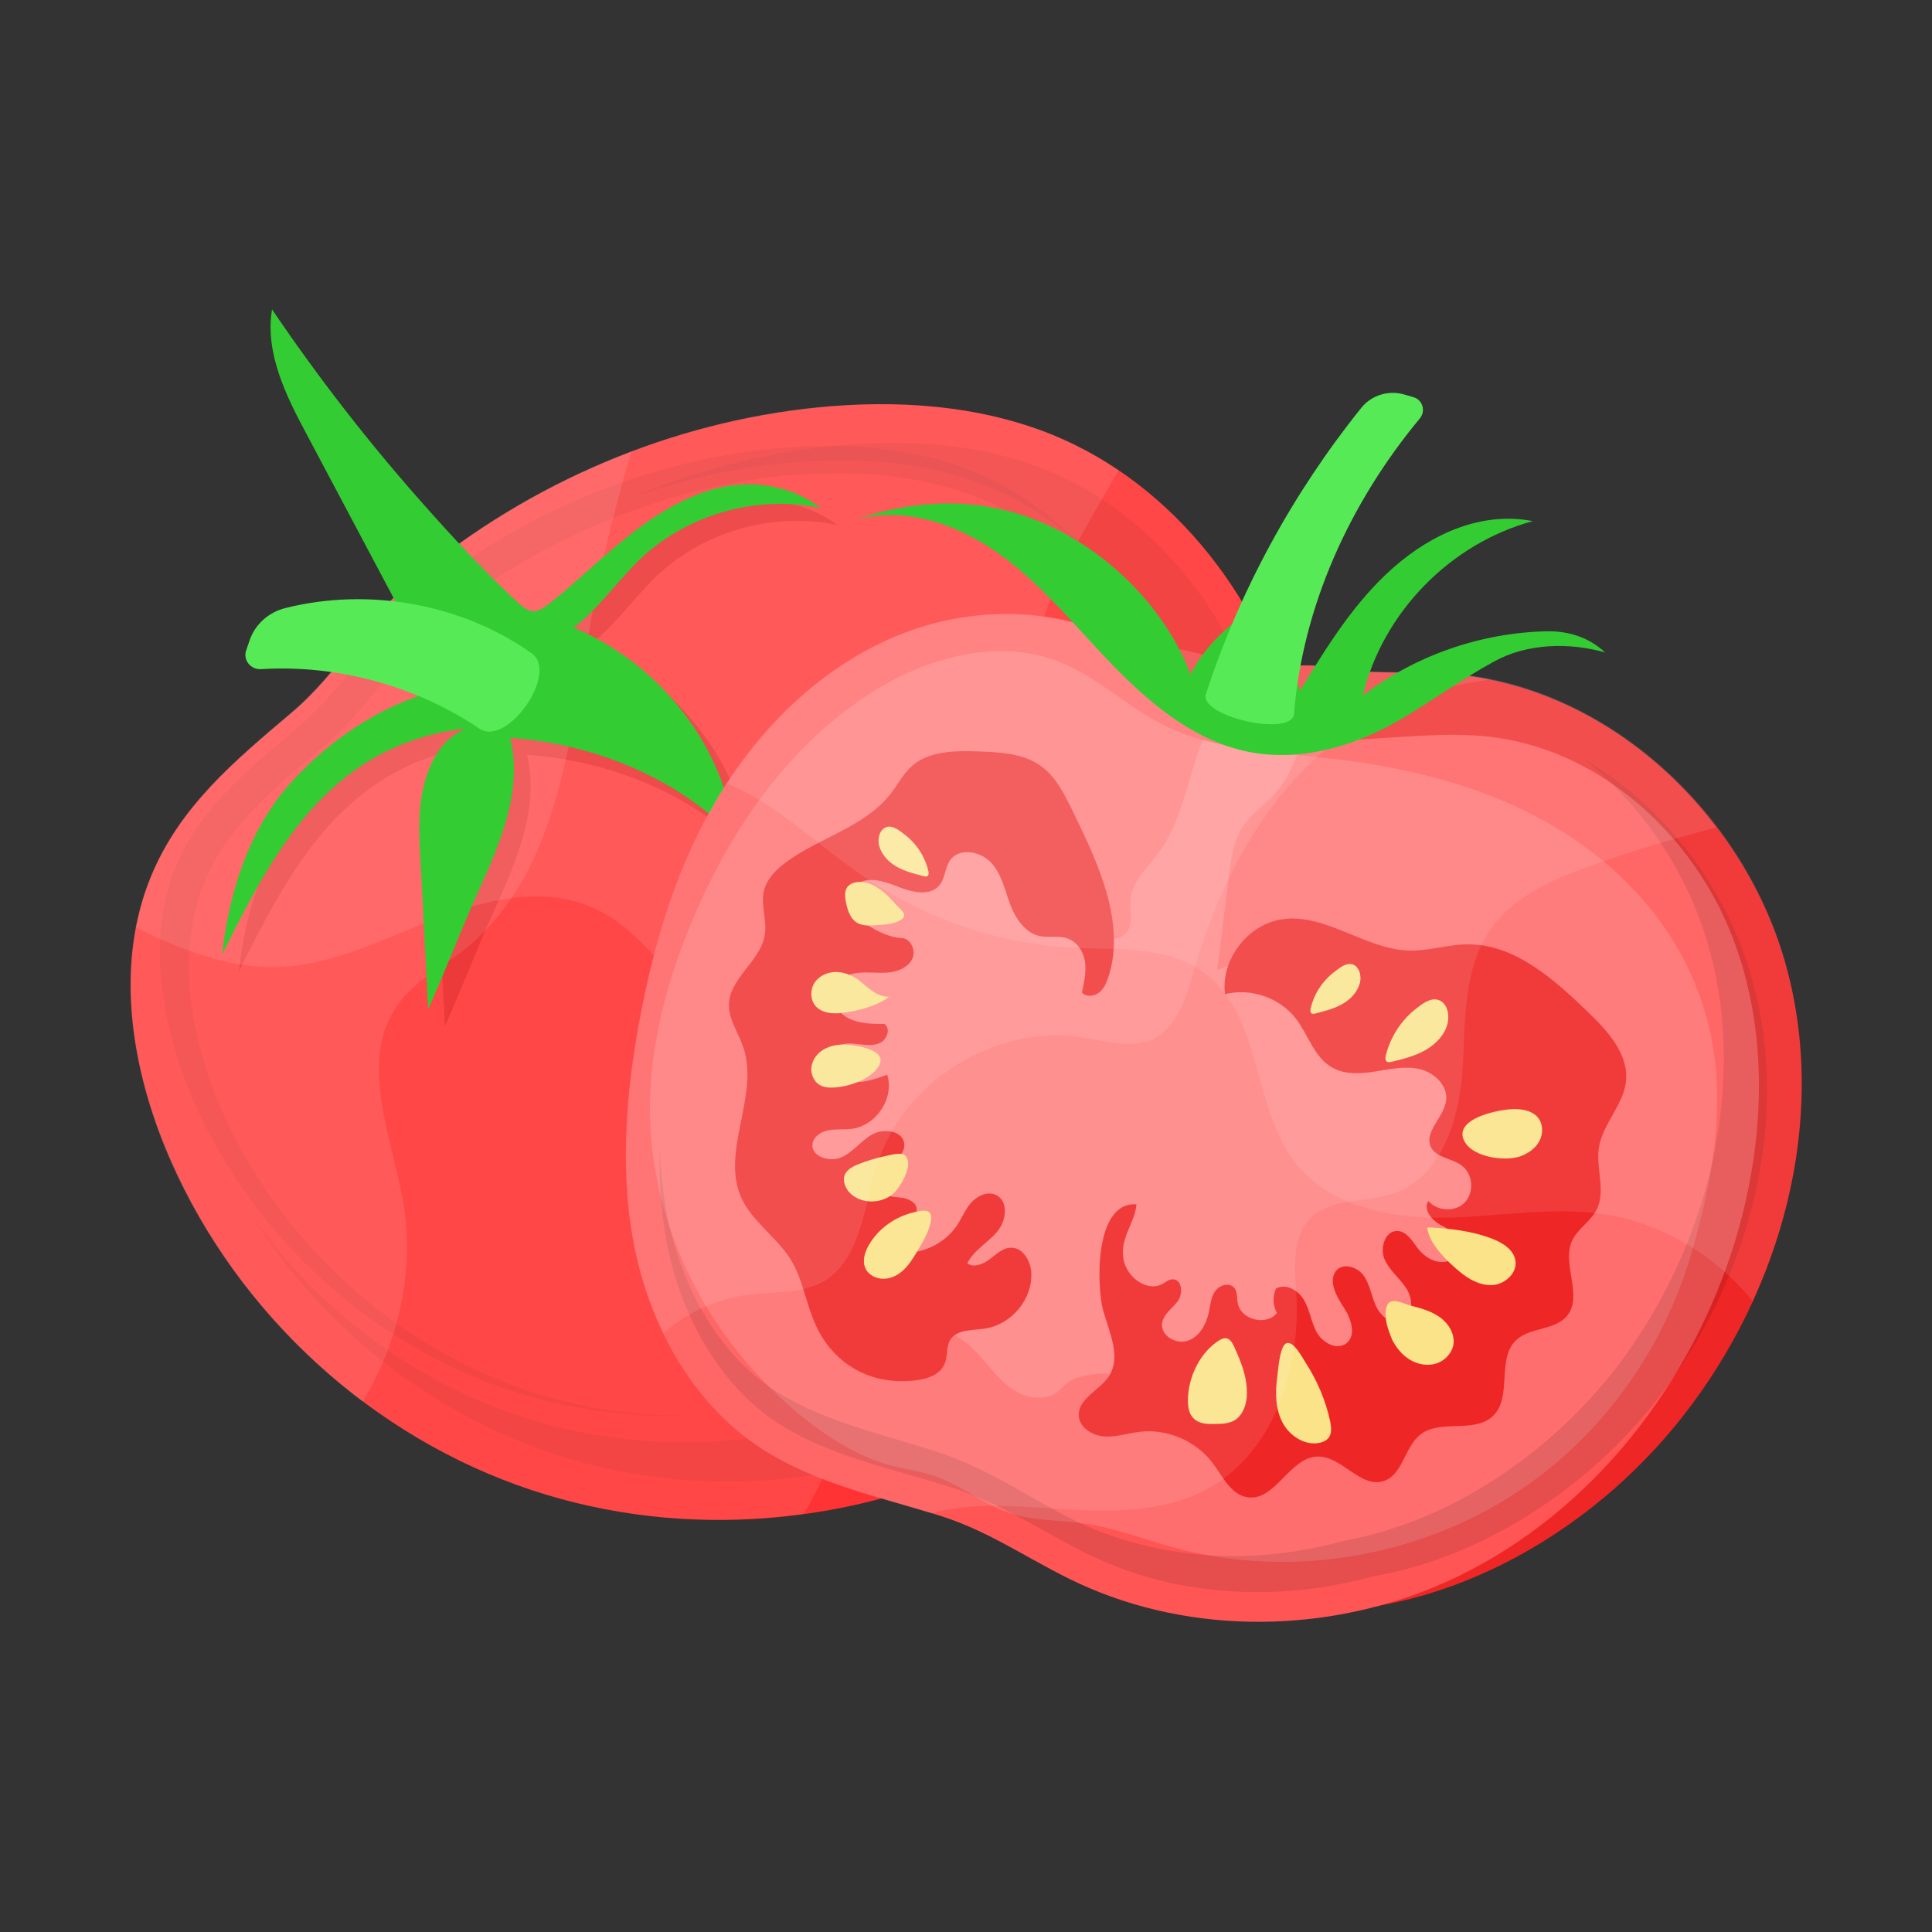 <svg id="Layer_1" enable-background="new 0 0 74 74" height="512" viewBox="0 0 74 74" width="512" xmlns="http://www.w3.org/2000/svg"><rect x="0" y="0" width="74" height="74" fill="#333333" stroke="none"/><g><g><path d="m47.93 43.03c-2 4.53-5.6 10.8-10.25 12.95-5.57 2.57-12.05 3-17.85.91-6.05-2.18-11.08-7.01-13.51-12.97-1.34-3.28-1.88-7.06-.54-10.34 1.1-2.69 3.22-4.45 5.38-6.27 1.86-1.57 2.91-3.67 4.82-5.25 4.34-3.58 9.73-5.89 15.33-6.45 3.04-.31 6.18-.1 9.01 1.05 4.73 1.93 8.13 6.46 9.33 11.42s.34 10.28-1.72 14.95z" fill="#f33"/><path d="m16.1 24.32c.43.81.86 1.61 1.28 2.42l.44.25c-2.32.49-4.45 1.88-6.04 3.64s-2.38 4.23-2.63 6.58c1.33-2.67 2.75-5.46 5.21-7.15 1.22-.84 2.66-1.36 4.13-1.5-.88.33-1.36 1.21-1.6 2.12s-.2 1.86-.15 2.8c.1 1.94.2 3.88.3 5.82.69-1.52 1.22-2.96 1.91-4.48.85-1.87 1.73-3.92 1.23-5.91 3.21.23 6.4 1.52 8.62 3.84-.43-3.55-2.9-6.68-6.2-8.06.89-.68 1.59-1.65 2.37-2.45 1.81-1.84 4.58-2.67 7.1-2.13-1.27-.96-2.91-1.14-4.42-.63s-2.79 1.52-3.99 2.57c-.58.51-1.14 1.04-1.74 1.52-.81.66-1.32.27-2.16.58z" fill="#ea2424"/><g opacity=".1"><path d="m49.63 37.8c-2.41-.87-5.04-1.09-7.55-.52-2.41.55-4.62 1.73-6.99 2.47-2.36.74-5.08.96-7.18-.37-1.95-1.23-3.04-3.63-5.13-4.58-1.93-.9-4.2-.35-6.18.42-1.97.77-3.94 1.79-6.05 1.82-1.88.04-3.61-.68-5.34-1.51.13-.66.31-1.33.57-1.95 1.1-2.69 3.22-4.45 5.37-6.28 1.86-1.56 2.91-3.68 4.82-5.24 4.34-3.59 9.74-5.89 15.33-6.46 3.04-.29 6.18-.09 9.02 1.05 4.71 1.93 8.12 6.46 9.31 11.43.77 3.19.7 6.5 0 9.72z" fill="#fff"/></g><g opacity=".05"><path d="m45.59 32.13c0-1.25-.15-2.49-.43-3.66-1.04-4.28-3.96-7.89-7.62-9.38-1.57-.64-3.38-.96-5.4-.96-.68 0-1.4.04-2.11.09-4.77.49-9.49 2.47-13.26 5.58-.77.64-1.4 1.42-2.04 2.25-.72.87-1.43 1.79-2.53 2.7-1.83 1.55-3.55 3-4.38 5.06-1.25 3.06-.23 6.49.49 8.28 2.08 5.06 6.36 9.17 11.51 11.04 2 .72 4.11 1.09 6.3 1.09-.11.02-.21.02-.32.02-2.34 0-4.6-.38-6.74-1.15-5.28-1.91-9.72-6.15-11.83-11.36-.73-1.83-1.79-5.38-.5-8.53.85-2.11 2.62-3.6 4.51-5.19 1.11-.94 1.87-1.89 2.59-2.79.68-.85 1.32-1.64 2.09-2.28 3.91-3.23 8.75-5.26 13.66-5.75.74-.08 1.47-.11 2.17-.11 2.08 0 3.94.34 5.57 1 3.75 1.53 6.77 5.25 7.83 9.66.33 1.39.48 2.88.44 4.39z"/></g><g opacity=".05"><path d="m46.91 42.39c-1.31 2.96-4.85 10.08-9.5 12.24-3 1.39-6.3 2.12-9.56 2.12-2.49 0-4.93-.43-7.21-1.26-4.46-1.61-8.36-4.78-10.91-8.81 2.38 3.35 5.81 5.98 9.67 7.38 2.17.79 4.46 1.18 6.82 1.18 3.07 0 6.2-.69 9.03-2.01 4.4-2.02 7.76-8.77 8.99-11.56 1.97-4.5 2.51-9.2 1.54-13.27-1.07-4.46-4.12-8.21-7.93-9.76-1.63-.67-3.52-1.01-5.62-1.01-.71 0-1.44.04-2.21.11-2.04.21-4.07.67-6.02 1.39 2.51-1.07 5.19-1.78 7.87-2.04.81-.09 1.57-.13 2.32-.13 2.23 0 4.23.36 5.96 1.07 4.03 1.65 7.23 5.6 8.38 10.33 1.06 4.31.48 9.29-1.62 14.03z"/></g><g opacity=".1"><path d="m42.84 18.02c-.18.31-.35.61-.53.92-1.18 2.02-2.37 4.1-2.76 6.4-.35 2.15.02 4.36-.13 6.53-.26 4.1-2.47 8.02-5.8 10.38-1.53 1.09-3.48 2.13-3.68 3.99-.18 1.66 1.14 3.04 1.8 4.56 1.01 2.32.4 5.02-.96 7.18-3.68.52-7.45.17-10.97-1.1-6.04-2.17-11.08-7.01-13.51-12.96-1.32-3.28-1.88-7.07-.53-10.34 1.1-2.69 3.22-4.45 5.37-6.28 1.86-1.56 2.91-3.68 4.82-5.24 4.34-3.59 9.74-5.89 15.33-6.46 3.04-.29 6.18-.09 9.02 1.05.89.38 1.74.82 2.53 1.37z" fill="#fff"/></g><g opacity=".1"><path d="m24.18 17.3c-.7 2.34-1.25 4.71-1.66 7.12-.74 4.32-1.29 9.2-4.71 11.93-.88.7-1.93 1.23-2.59 2.15-1.49 2.12-.24 4.97.22 7.53.46 2.63-.17 5.37-1.55 7.66-3.33-2.5-6-5.91-7.58-9.75-1.32-3.28-1.88-7.07-.53-10.34 1.1-2.69 3.22-4.45 5.37-6.28 1.86-1.56 2.91-3.68 4.82-5.24 2.45-2.04 5.24-3.66 8.21-4.78z" fill="#fff"/></g><path d="m17.18 26.34c-2.32.49-4.45 1.88-6.04 3.64s-2.38 4.23-2.63 6.58c1.33-2.67 2.75-5.46 5.21-7.15 1.22-.84 2.66-1.36 4.13-1.5-.88.33-1.36 1.21-1.6 2.12s-.2 1.86-.15 2.8c.1 1.94.2 3.88.3 5.82.69-1.52 1.22-2.96 1.91-4.48.85-1.87 1.73-3.92 1.23-5.91 3.21.23 6.4 1.52 8.63 3.84-.43-3.55-2.9-6.68-6.2-8.06.89-.68 1.59-1.65 2.37-2.45 1.81-1.84 4.58-2.67 7.1-2.13-1.27-.96-2.91-1.14-4.42-.63s-2.79 1.52-3.99 2.57c-.58.51-1.15 1.04-1.74 1.52-.81.66-.93.67-1.68-.05-1.17-1.11-2.28-2.3-3.35-3.51-2.11-2.37-4.06-4.88-5.84-7.51-.28 1.67.54 3.32 1.34 4.81 1.66 3.13 3.33 6.27 4.99 9.4z" fill="#3c3"/><path d="m20.36 25.02c-2.69-1.9-6.24-2.53-9.43-1.73-.64.16-1.16.62-1.37 1.24l-.13.38c-.13.37.17.74.56.72 2.93-.18 5.92.63 8.36 2.27 1.06.75 3.08-2.13 2.01-2.88z" fill="#57ea57"/></g><g><path d="m37.79 24.32c3.26-.31 6.54.24 9.69 1.12 1.1.31 2.22-.1 3.34.12 1.55.3 3.14.14 4.72.26 6.06.46 11.3 5.38 12.89 11.24s-.19 12.34-3.93 17.13c-3.96 5.09-10.53 8.49-16.87 7.31z" fill="#ef2626"/><path d="m28.93 55.32c-2.42-1.68-3.95-4.43-4.57-7.3s-.42-5.87.11-8.77c.57-3.15 1.52-6.26 3.2-8.98 1.69-2.72 4.16-5.02 7.17-6.1s6.56-.84 9.17 1c1.07.75 1.97 1.75 3.12 2.36 2.96 1.59 6.59.31 9.93.69 4.05.46 7.53 3.51 9.13 7.26 1.59 3.75 1.46 8.07.29 11.98-1.66 5.51-5.48 10.43-10.66 12.93-4.35 2.1-9.65 2.34-14.11.43-1.99-.85-3.6-2.1-5.69-2.76-2.43-.76-4.98-1.28-7.09-2.74z" fill="#f55"/><g opacity=".15"><path d="m24.91 41.81c.11-2.22.71-4.4 1.57-6.46 1.46-3.53 3.73-6.84 6.97-8.87 2.1-1.31 4.76-2.04 7.07-1.15 1.48.57 2.65 1.74 4.07 2.45 1.96.98 4.24 1.03 6.42 1.28 3.25.37 6.5 1.23 9.21 3.04 1.85 1.23 3.43 2.91 4.4 4.9 1.76 3.61 1.24 7.24.19 10.92-1.01 3.55-3.22 6.77-6.23 8.91-3.87 2.76-9 3.7-13.59 2.45-1.14-.31-2.26-.75-3.43-.92-.97-.14-1.97-.1-2.89-.41s-1.68-.92-2.56-1.3c-.78-.34-1.61-.37-2.39-.64-1.79-.62-3.45-2.01-4.72-3.37-2.69-2.89-4.28-6.86-4.09-10.83z" fill="#fff"/></g><g opacity=".15"><path d="m58.08 44.74c-.18 2.61-1.5 5.11-3.55 6.74-2.04 1.63-4.78 2.33-7.36 1.91-1.02-.18-2.01-.51-3.04-.64-1.02-.13-2.79-.38-3.46.41-.38.45-1.08.46-1.61.21s-.92-.72-1.29-1.16c-.38-.45-.78-.89-1.32-1.13-.56-.22-1.21-.21-1.7-.53-.8-.51-.86-1.63-1.31-2.45-.61-1.08-1.88-1.66-2.49-2.72-.64-1.12-.43-2.5-.29-3.78.19-1.66.24-3.35.73-4.94s.35-3.48 1.9-4.09c1.18-.45 3.48-.63 4.74-.5.97.11 2.14.89 2.98 1.37.86.48 1.53 1.4 1.39 2.37.21.32.75.06.86-.3s0-.76.05-1.13c.08-.64.61-1.12 1-1.63.83-1.07 1.1-2.45 1.51-3.73.08-.22.16-.46.25-.69 1.16.33 2.39.46 3.62.57-.21.51-.43 1-.8 1.43-.4.48-.96.81-1.29 1.34-.35.56-.45 1.23-.53 1.86-.14 1.21-.3 2.42-.45 3.63.92-.45 2.06-.21 2.93.3.88.53 1.58 1.31 2.29 2.04.72.72 2.21.41 3.18.76 1.1.38 1.76 1.34 2.53 2.23.51.63.59 1.49.53 2.25z" fill="#fff"/></g><path d="m34.44 52.9c.68.01 1.54-.08 1.76-.71.1-.29.04-.62.2-.88.25-.39.84-.35 1.31-.42 1.03-.15 1.85-1.13 1.79-2.15-.03-.45-.32-.96-.78-.95-.31 0-.56.25-.81.44s-.61.34-.86.16c.24-.5.79-.79 1.15-1.22s.44-1.22-.1-1.42c-.32-.12-.68.07-.91.32-.22.26-.35.58-.53.86-.39.58-1.05.97-1.75 1.04-.3.03-.63-.01-.86-.2s-.31-.56-.11-.78c.32-.34 1.13-.18 1.17-.64.03-.28-.32-.45-.61-.48s-.63-.04-.79-.28c-.2-.3.07-.7.35-.93s.63-.52.57-.88c-.07-.48-.79-.57-1.22-.33s-.73.68-1.19.88c-.45.2-1.17-.04-1.1-.52.04-.28.33-.47.62-.52.28-.05.58-.02.87-.05.96-.12 1.66-1.19 1.37-2.08-.5.19-1.06.39-1.58.22-.51-.17-.83-.9-.42-1.24.23-.19.56-.19.86-.15.3.03.62.08.88-.05s.4-.54.16-.72c-.49 0-1-.01-1.42-.24s-.72-.76-.51-1.19c.16-.33.56-.49.93-.53s.75.02 1.13-.01c.37-.03.77-.19.93-.52s-.07-.82-.44-.8c-.52-.04-1.08-.35-1.5-.65s-.62-.95-.27-1.33c.39-.42 1.09-.22 1.63 0s1.25.4 1.62-.04c.23-.28.21-.7.43-.99.36-.46 1.15-.31 1.55.12s.52 1.03.72 1.57.56 1.11 1.13 1.24c.36.08.75-.03 1.09.1.38.14.61.52.66.91s-.04.78-.12 1.16c.16.17.45.15.64.01s.29-.36.36-.57c.34-.98.26-2.06 0-3.06-.31-1.19-.85-2.3-1.39-3.41-.31-.62-.63-1.27-1.21-1.67-.67-.47-1.55-.51-2.38-.54-.88-.03-1.85-.02-2.51.54-.35.3-.56.73-.85 1.1-.98 1.25-2.72 1.66-4 2.61-.38.28-.73.64-.84 1.09-.13.56.13 1.14.03 1.7-.16.99-1.34 1.64-1.37 2.64-.02.57.35 1.08.54 1.62.66 1.87-.89 4.04-.05 5.83.42.89 1.33 1.47 1.86 2.31.49.78.6 1.73.99 2.57.58 1.26 1.75 2.08 3.18 2.11z" fill="#ef2626"/><path d="m42.26 50.22c.24.83.69 1.77.21 2.5-.36.54-1.18.85-1.15 1.5.02.46.52.77.98.8s.91-.13 1.37-.18c1.04-.12 2.14.35 2.77 1.19.39.52.71 1.23 1.35 1.32 1.06.15 1.6-1.53 2.67-1.56.93-.03 1.64 1.22 2.53.94.74-.23.8-1.3 1.41-1.78.77-.61 2.08-.03 2.79-.72.74-.72.13-2.17.87-2.89.53-.51 1.49-.37 1.96-.94.63-.76-.21-1.97.19-2.87.21-.46.71-.74.94-1.19.37-.71-.03-1.59.09-2.38.14-.91.94-1.63 1.04-2.54.11-1.04-.7-1.93-1.46-2.66-1.31-1.26-2.81-2.61-4.63-2.59-.75.01-1.48.26-2.22.24-1.69-.05-3.19-1.44-4.86-1.2-1.32.19-2.36 1.55-2.19 2.87.98-.25 2.09.13 2.71.93.48.62.7 1.48 1.38 1.87.49.29 1.11.25 1.67.16s1.14-.22 1.7-.09 1.08.63 1.01 1.2c-.08.65-.87 1.21-.58 1.79.21.41.79.42 1.16.69.44.31.51 1.01.15 1.41s-1.07.36-1.41-.04c-.21.3.1.7.42.89.32.18.72.35.8.71.08.37-.29.73-.67.74s-.73-.23-.96-.53c-.21-.28-.42-.64-.76-.66-.48-.03-.7.64-.51 1.08s.6.74.85 1.14.26 1.06-.18 1.24c-.39.16-.81-.19-.99-.57s-.23-.82-.47-1.17-.81-.52-1.07-.19c-.3.41.02.97.3 1.4.28.42.5 1.07.09 1.38-.36.26-.88-.02-1.11-.4-.22-.38-.27-.85-.49-1.24-.21-.39-.72-.69-1.09-.46-.13.29-.12.65.04.93-.41.51-1.39.26-1.5-.38-.04-.2-.01-.44-.14-.59-.19-.21-.57-.1-.73.14-.16.23-.18.53-.24.81-.1.46-.36.93-.8 1.08-.44.16-1.04-.18-.99-.65.04-.36.39-.58.6-.86.21-.29.17-.84-.19-.84-.15 0-.27.11-.4.18-.61.32-1.38-.28-1.49-.96-.14-.81.44-1.37.5-2.09-1.63-.12-1.53 3.18-1.27 4.09z" fill="#ef2626"/><g fill="#fbe389"><path d="m45.5 53.64c0 .25.04.53.23.7.21.2.52.21.81.2.25 0 .51-.01.73-.13.35-.2.49-.65.49-1.06 0-.51-.15-.99-.35-1.45-.21-.48-.31-.87-.82-.49-.69.5-1.09 1.41-1.09 2.23z"/><path d="m48.92 52.76c-.08.58-.07 1.2.2 1.72s.87.91 1.44.78c.13-.03.25-.09.33-.19.13-.17.1-.41.06-.62-.17-.8-.5-1.58-.95-2.27-.14-.22-.48-.87-.75-.72-.24.14-.3 1.06-.33 1.3z"/><path d="m53.32 51.31c.16.31.38.59.68.77s.67.25 1 .15.61-.39.67-.73c.06-.4-.18-.8-.51-1.04s-.73-.35-1.12-.45c-.34-.09-.83-.39-.94.08-.1.42.07.84.22 1.22z"/><path d="m55.91 48.71c.36.3.8.54 1.26.51s.92-.43.88-.89c-.04-.45-.49-.73-.91-.89-.79-.3-1.63-.39-2.47-.43.03.61.8 1.34 1.24 1.7z"/><path d="m58.23 44.29c.3-.11.58-.3.73-.58s.15-.65-.05-.9c-.19-.24-.53-.32-.84-.33-.5-.02-2.23.29-2.04 1.08.21.77 1.6.94 2.2.73z"/><path d="m53.08 40.43c-.02.08-.03.18.04.23.05.04.12.02.18.01.45-.11.9-.22 1.3-.45s.75-.59.85-1.04c.07-.31-.01-.77-.36-.88-.3-.1-.63.16-.86.34-.55.43-.98 1.08-1.15 1.79z"/><path d="m50.2 38.63c-.01.06-.02.14.03.18.04.03.1.02.15.01.35-.09.71-.18 1.03-.36s.59-.47.68-.82c.06-.24-.01-.61-.28-.7-.24-.08-.5.13-.68.27-.46.34-.8.85-.93 1.42z"/><path d="m35.56 33.37c.01.06.02.14-.03.18-.04.03-.1.02-.15.01-.35-.09-.71-.18-1.03-.36s-.59-.47-.68-.82c-.06-.24.01-.61.28-.7.24-.08.5.13.68.27.47.35.8.86.93 1.42z"/><path d="m35.12 47.95c-.15.25-.3.49-.51.69s-.48.34-.77.34-.59-.15-.7-.42c-.12-.29-.01-.62.15-.89.37-.63 1.02-1.08 1.73-1.24.34-.08.69-.15.64.29-.05.43-.33.87-.54 1.23z"/><path d="m32.88 44.59c-.2.08-.41.19-.51.38-.12.25.01.56.21.75.43.4 1.16.39 1.61.02.27-.22.86-1.17.46-1.49-.17-.14-.64.02-.83.05-.31.07-.63.17-.94.29z"/><path d="m32 41.65c-.22.02-.45.01-.63-.11-.24-.16-.35-.49-.27-.77.07-.28.29-.51.56-.63.26-.12.56-.15.85-.12.39.04 1.5.21 1.15.81-.3.51-1.12.78-1.66.82z"/><path d="m32.23 38.8c-.36.04-.78 0-1.01-.29-.19-.24-.19-.61-.02-.87s.48-.4.79-.41.61.11.86.28c.19.14.36.31.55.44.19.14.41.23.65.23-.45.36-1.27.56-1.82.62z"/><path d="m33.5 35.44c-.23.02-.48.02-.68-.1-.26-.16-.36-.49-.42-.79-.04-.2-.06-.42.06-.58.1-.13.27-.18.44-.19.29-.01.56.11.8.28s.43.38.62.59c.21.23.5.41.14.61-.26.15-.68.16-.96.18z"/></g><g opacity=".1"><path d="m63.49 53.58c-2.76 3.54-6.84 6.09-10.86 6.79-1.57.42-3.01.61-4.46.61-2.1 0-4.09-.39-5.9-1.18-.76-.32-1.46-.71-2.2-1.13-1.15-.63-2.33-1.28-3.72-1.73-.52-.16-1.02-.31-1.52-.45-1.92-.55-3.73-1.08-5.24-2.12-1.92-1.34-3.38-3.69-3.98-6.43-.26-1.21-.37-2.52-.34-3.94.03.97.15 1.88.32 2.73.58 2.72 1.97 5.03 3.81 6.34 1.45 1.02 3.2 1.55 5.04 2.09.49.15.97.29 1.46.45 1.34.44 2.47 1.08 3.57 1.71.71.4 1.39.79 2.12 1.12 1.75.76 3.65 1.16 5.67 1.16 1.39 0 2.78-.19 4.28-.6 3.88-.71 7.77-3.22 10.44-6.71 3.52-4.66 4.88-10.68 3.54-15.76-.79-3.01-2.57-5.64-4.87-7.47 3.06 1.79 5.51 4.9 6.48 8.53 1.44 5.14.03 11.27-3.64 15.99z"/></g><g opacity=".1"><path d="m65.73 31.69c-1.5.4-3 .84-4.46 1.35-1.59.54-3.27 1.21-4.21 2.6-1.05 1.55-.92 3.55-1.05 5.42-.14 1.85-.8 3.98-2.55 4.62-1.1.41-2.5.16-3.3 1.02-.69.73-.56 1.88-.51 2.87.18 2.9-.88 6.09-3.43 7.47-1.66.89-3.65.88-5.54.76-1.67-.11-3.39-.27-5.02.16-2.31-.7-4.72-1.24-6.74-2.64-2.41-1.67-3.94-4.43-4.57-7.3-.62-2.88-.41-5.88.11-8.76.57-3.15 1.51-6.28 3.2-8.99s4.16-5.02 7.17-6.1c2.55-.92 5.5-.89 7.92.27h.02c1.59.22 3.15.57 4.7 1 1.1.3 2.23-.1 3.35.11 1.55.3 3.14.14 4.72.25 4.04.31 7.74 2.62 10.19 5.89z" fill="#fff"/></g><g opacity=".1"><path d="m57.08 26.03c-1.51.19-2.98.61-4.33 1.32-3.65 1.96-5.88 5.83-7.01 9.8-.3 1.04-.64 2.21-1.61 2.66-.83.37-1.78.06-2.68-.08-3.3-.51-6.82 1.66-7.84 4.84-.53 1.63-.62 3.68-2.1 4.53-.84.46-1.88.37-2.84.49-1.19.14-2.34.67-3.25 1.47-.48-.97-.83-1.99-1.07-3.04-.62-2.88-.41-5.88.11-8.76.57-3.15 1.51-6.28 3.2-8.99s4.16-5.02 7.17-6.1c2.55-.92 5.5-.89 7.92.27h.02c1.59.22 3.15.57 4.7 1 1.1.3 2.23-.1 3.35.11 1.55.3 3.14.14 4.72.25.52.04 1.03.12 1.54.23z" fill="#fff"/></g><g opacity=".1"><path d="m67.13 49.83c-1.43-1.75-3.49-3-5.72-3.33-2.02-.29-4.08.11-6.13.14-2.06.02-4.29-.43-5.59-2.01-1.75-2.14-1.32-5.7-3.55-7.36-1.39-1.04-3.3-.89-5.03-.97-2.84-.14-5.64-1.1-7.98-2.69-1.29-.88-2.44-1.93-3.74-2.77-.48-.32-.99-.59-1.53-.83 1.67-2.6 4.08-4.8 6.99-5.85 2.55-.92 5.5-.89 7.92.27h.02c1.59.22 3.15.57 4.7 1 1.1.3 2.23-.1 3.35.11 1.55.3 3.14.14 4.72.25 6.05.46 11.3 5.39 12.87 11.25 1.13 4.24.54 8.8-1.3 12.79z" fill="#fff"/></g><path d="m32.79 19.9c1.95-.54 4.06.24 5.68 1.46s2.88 2.83 4.3 4.27 3.08 2.78 5.07 3.17c2.03.4 4.15-.25 5.92-1.31 1.23-.74 2.22-1.47 3.48-2.16s2.86-.73 4.24-.34c-.62-.58-1.41-.83-2.26-.81-2.52.06-5.02.93-7.02 2.46.76-3.18 3.36-5.83 6.51-6.68-1.95-.38-3.85.47-5.34 1.78s-2.55 3.03-3.58 4.72c-.41-1.39-.39-2.88.07-4.25-.84.46-1.64.9-2.4 1.48s-1.43 1.29-1.86 2.14c-.94-2.47-3-4.56-5.39-5.68s-4.93-1.1-7.42-.25z" fill="#3c3"/><path d="m46.18 26.61c1.3-3.99 3.34-7.73 5.97-11 .4-.49 1.07-.68 1.67-.49.1.03.21.06.31.09.36.1.49.53.25.82-2.67 3.22-4.49 7.18-4.82 11.35-.18.84-3.57.06-3.38-.77z" fill="#57ea57"/></g></g></svg>
